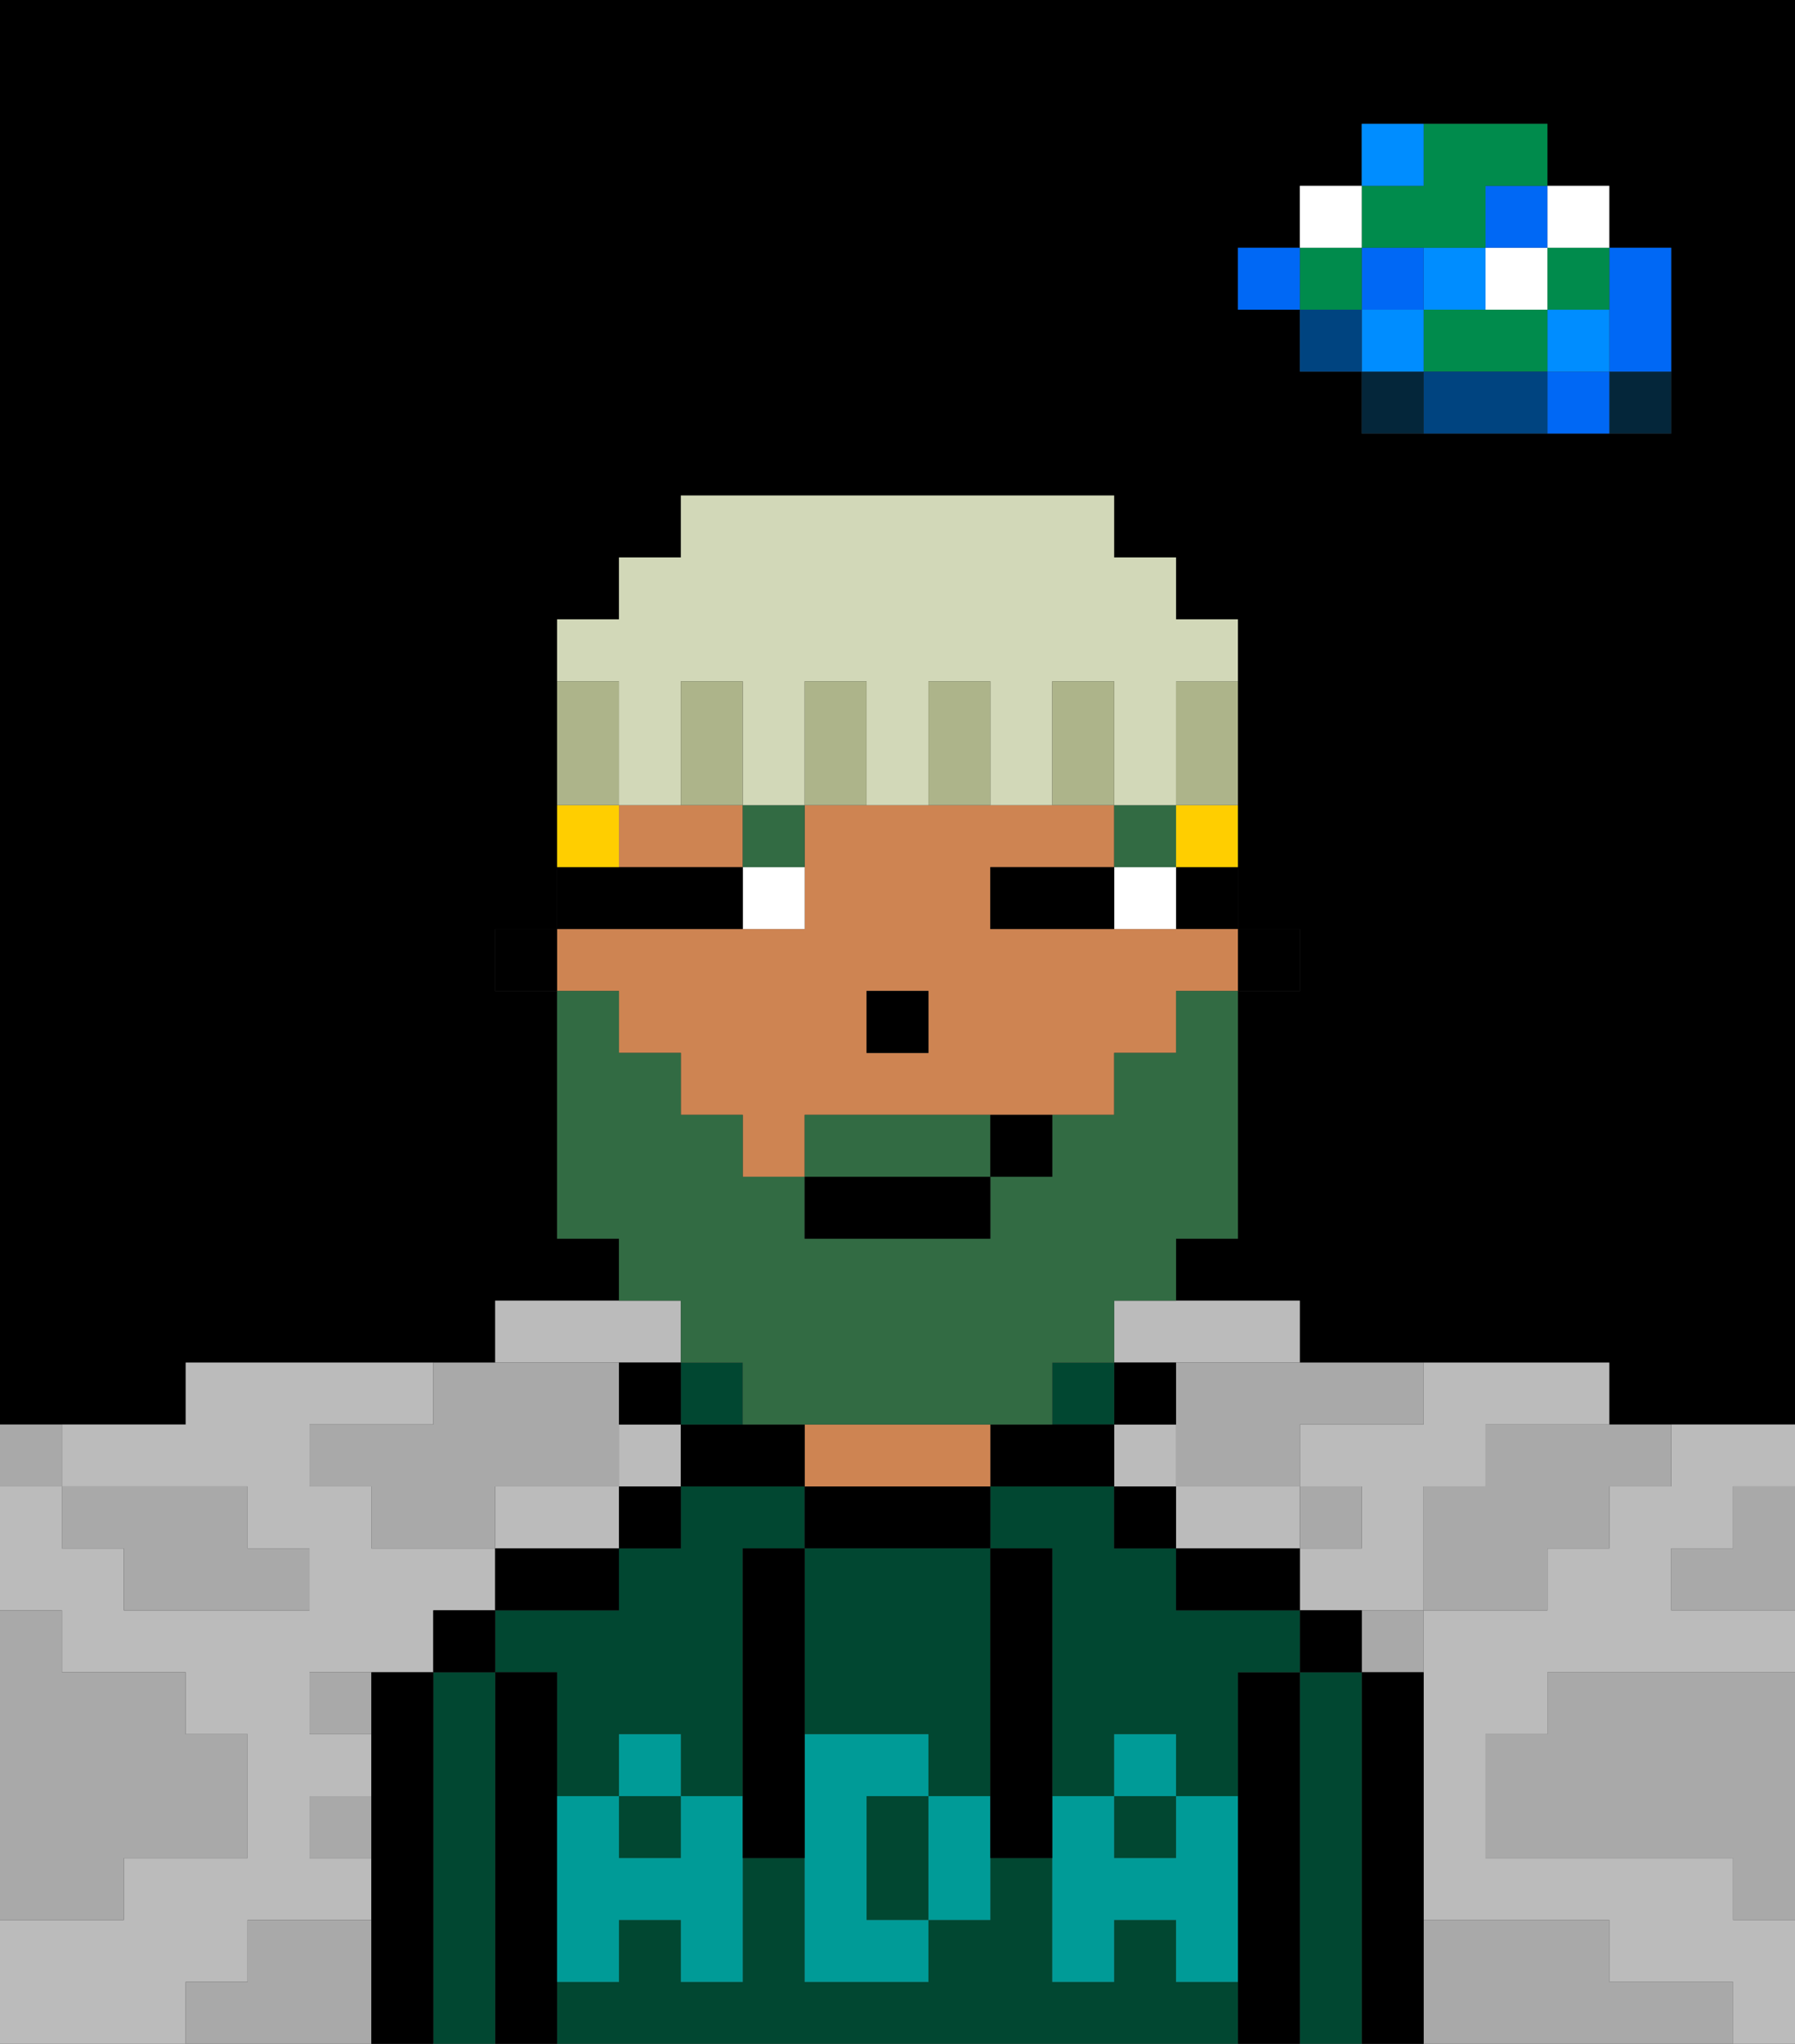 <svg xmlns="http://www.w3.org/2000/svg" viewBox="0 0 29 33"><rect x="0" y="0" width="29" height="33" fill="#333333" stroke="none"/><defs><style>polygon,rect,path{shape-rendering:crispedges;}polygon,rect,path{shape-rendering:crispedges;}.kb104-1{fill:#a9a9a9;}.kb104-2{fill:#bbbbbb;}.kb104-3{fill:#04263a;}.kb104-4{fill:#0068f5;}.kb104-5{fill:#008dff;}.kb104-6{fill:#008b4c;}.kb104-7{fill:#ffffff;}.kb104-8{fill:#004480;}.kb104-9{fill:#000000;}.kb104-10{fill:#014731;}.kb104-11{fill:#ce8452;}.kb104-12{fill:#009b97;}.kb104-13{fill:#326b43;}.kb104-14{fill:#326b43;}.kb104-15{fill:#ffce00;}.kb104-16{fill:#adb48a;}.kb104-17{fill:#d2d8b8;}</style></defs><polygon class="kb104-1" points="28 25 27 25 27 26 28 26 29 26 29 25 29 24 28 24 28 25"/><path class="kb104-9" d="M27,0H0V23H3V22H8V21h2V20H9V16H8V15H9V10h1V9h1V8h7V9h1v1h1v5h1v1H20v4H19v1h2v1h5v1h3V0H27Zm0,5V7H22V6H21V5H20V4h1V3h1V2h3V3h1V4h1Z"/><polygon class="kb104-1" points="27 32 26 32 26 31 25 31 24 31 23 31 23 32 23 33 24 33 25 33 26 33 27 33 28 33 28 32 27 32"/><polygon class="kb104-1" points="27 27 26 27 25 27 25 28 24 28 24 29 24 30 25 30 26 30 27 30 28 30 28 31 29 31 29 30 29 29 29 28 29 27 28 27 27 27"/><polygon class="kb104-2" points="10 25 10 24 9 24 8 24 8 25 9 25 10 25"/><rect class="kb104-2" x="18" y="23" width="1" height="1"/><polygon class="kb104-2" points="18 22 19 22 20 22 21 22 21 21 20 21 19 21 18 21 18 22"/><polygon class="kb104-2" points="20 25 21 25 21 24 20 24 19 24 19 25 20 25"/><polygon class="kb104-2" points="27 23 27 24 26 24 26 25 25 25 25 26 24 26 23 26 23 27 23 28 23 29 23 30 23 31 24 31 25 31 26 31 26 32 27 32 28 32 28 33 29 33 29 32 29 31 28 31 28 30 27 30 26 30 25 30 24 30 24 29 24 28 25 28 25 27 26 27 27 27 28 27 29 27 29 26 28 26 27 26 27 25 28 25 28 24 29 24 29 23 28 23 27 23"/><polygon class="kb104-2" points="22 23 21 23 21 24 22 24 22 25 21 25 21 26 22 26 23 26 23 25 23 24 24 24 24 23 25 23 26 23 26 22 25 22 24 22 23 22 23 23 22 23"/><polygon class="kb104-2" points="10 22 11 22 11 21 10 21 9 21 8 21 8 22 9 22 10 22"/><rect class="kb104-2" x="10" y="23" width="1" height="1"/><polygon class="kb104-2" points="4 32 4 31 5 31 6 31 6 30 5 30 5 29 6 29 6 28 5 28 5 27 6 27 7 27 7 26 8 26 8 25 7 25 6 25 6 24 5 24 5 23 6 23 7 23 7 22 6 22 5 22 4 22 3 22 3 23 2 23 1 23 1 24 2 24 3 24 4 24 4 25 5 25 5 26 4 26 3 26 2 26 2 25 1 25 1 24 0 24 0 25 0 26 1 26 1 27 2 27 3 27 3 28 4 28 4 29 4 30 3 30 2 30 2 31 1 31 0 31 0 32 0 33 1 33 2 33 3 33 3 32 4 32"/><rect class="kb104-3" x="26" y="6" width="1" height="1"/><polygon class="kb104-4" points="26 5 26 6 27 6 27 5 27 4 26 4 26 5"/><rect class="kb104-4" x="25" y="6" width="1" height="1"/><rect class="kb104-5" x="25" y="5" width="1" height="1"/><rect class="kb104-6" x="25" y="4" width="1" height="1"/><rect class="kb104-7" x="25" y="3" width="1" height="1"/><polygon class="kb104-1" points="24 23 24 24 23 24 23 25 23 26 24 26 25 26 25 25 26 25 26 24 27 24 27 23 26 23 25 23 24 23"/><polygon class="kb104-6" points="24 5 23 5 23 6 24 6 25 6 25 5 24 5"/><rect class="kb104-7" x="24" y="4" width="1" height="1"/><rect class="kb104-4" x="24" y="3" width="1" height="1"/><polygon class="kb104-8" points="24 6 23 6 23 7 24 7 25 7 25 6 24 6"/><rect class="kb104-5" x="23" y="4" width="1" height="1"/><rect class="kb104-1" x="22" y="26" width="1" height="1"/><rect class="kb104-3" x="22" y="6" width="1" height="1"/><rect class="kb104-5" x="22" y="5" width="1" height="1"/><rect class="kb104-4" x="22" y="4" width="1" height="1"/><polygon class="kb104-6" points="23 4 24 4 24 3 25 3 25 2 24 2 23 2 23 3 22 3 22 4 23 4"/><rect class="kb104-5" x="22" y="2" width="1" height="1"/><rect class="kb104-1" x="21" y="24" width="1" height="1"/><rect class="kb104-8" x="21" y="5" width="1" height="1"/><rect class="kb104-6" x="21" y="4" width="1" height="1"/><rect class="kb104-7" x="21" y="3" width="1" height="1"/><rect class="kb104-4" x="20" y="4" width="1" height="1"/><polygon class="kb104-1" points="19 22 19 23 19 24 20 24 21 24 21 23 22 23 23 23 23 22 22 22 21 22 20 22 19 22"/><rect class="kb104-1" x="5" y="27" width="1" height="1"/><polygon class="kb104-1" points="6 23 5 23 5 24 6 24 6 25 7 25 8 25 8 24 9 24 10 24 10 23 10 22 9 22 8 22 7 22 7 23 6 23"/><polygon class="kb104-1" points="6 31 5 31 4 31 4 32 3 32 3 33 4 33 5 33 6 33 6 32 6 31"/><rect class="kb104-1" x="5" y="29" width="1" height="1"/><polygon class="kb104-1" points="2 31 2 30 3 30 4 30 4 29 4 28 3 28 3 27 2 27 1 27 1 26 0 26 0 27 0 28 0 29 0 30 0 31 1 31 2 31"/><polygon class="kb104-1" points="2 25 2 26 3 26 4 26 5 26 5 25 4 25 4 24 3 24 2 24 1 24 1 25 2 25"/><rect class="kb104-1" y="23" width="1" height="1"/><polygon class="kb104-9" points="23 31 23 30 23 29 23 28 23 27 22 27 22 28 22 29 22 30 22 31 22 32 22 33 23 33 23 32 23 31"/><polygon class="kb104-10" points="22 31 22 30 22 29 22 28 22 27 21 27 21 28 21 29 21 30 21 31 21 32 21 33 22 33 22 32 22 31"/><rect class="kb104-9" x="21" y="26" width="1" height="1"/><polygon class="kb104-9" points="21 31 21 30 21 29 21 28 21 27 20 27 20 28 20 29 20 30 20 31 20 32 20 33 21 33 21 32 21 31"/><rect class="kb104-10" x="18" y="29" width="1" height="1"/><polygon class="kb104-10" points="10 28 11 28 11 29 12 29 12 28 12 27 12 26 12 25 13 25 13 24 12 24 11 24 11 25 10 25 10 26 9 26 8 26 8 27 9 27 9 28 9 29 10 29 10 28"/><polygon class="kb104-10" points="19 32 19 31 18 31 18 32 17 32 17 31 17 30 16 30 16 31 15 31 15 32 14 32 13 32 13 31 13 30 12 30 12 31 12 32 11 32 11 31 10 31 10 32 9 32 9 33 10 33 11 33 12 33 13 33 14 33 15 33 16 33 17 33 18 33 19 33 20 33 20 32 19 32"/><rect class="kb104-10" x="10" y="29" width="1" height="1"/><polygon class="kb104-10" points="20 26 19 26 19 25 18 25 18 24 17 24 16 24 16 25 17 25 17 26 17 27 17 28 17 29 18 29 18 28 19 28 19 29 20 29 20 28 20 27 21 27 21 26 20 26"/><polygon class="kb104-9" points="19 25 19 26 20 26 21 26 21 25 20 25 19 25"/><rect class="kb104-9" x="18" y="24" width="1" height="1"/><rect class="kb104-9" x="18" y="22" width="1" height="1"/><rect class="kb104-10" x="17" y="22" width="1" height="1"/><polygon class="kb104-9" points="17 24 18 24 18 23 17 23 16 23 16 24 17 24"/><polygon class="kb104-9" points="14 24 13 24 13 25 14 25 15 25 16 25 16 24 15 24 14 24"/><polygon class="kb104-11" points="14 24 15 24 16 24 16 23 15 23 14 23 13 23 13 24 14 24"/><polygon class="kb104-9" points="11 24 12 24 13 24 13 23 12 23 11 23 11 24"/><rect class="kb104-10" x="11" y="22" width="1" height="1"/><rect class="kb104-9" x="10" y="24" width="1" height="1"/><rect class="kb104-9" x="10" y="22" width="1" height="1"/><polygon class="kb104-9" points="10 26 10 25 9 25 8 25 8 26 9 26 10 26"/><polygon class="kb104-9" points="9 31 9 30 9 29 9 28 9 27 8 27 8 28 8 29 8 30 8 31 8 32 8 33 9 33 9 32 9 31"/><polygon class="kb104-10" points="8 31 8 30 8 29 8 28 8 27 7 27 7 28 7 29 7 30 7 31 7 32 7 33 8 33 8 32 8 31"/><rect class="kb104-9" x="7" y="26" width="1" height="1"/><polygon class="kb104-9" points="7 31 7 30 7 29 7 28 7 27 6 27 6 28 6 29 6 30 6 31 6 32 6 33 7 33 7 32 7 31"/><polygon class="kb104-10" points="14 25 13 25 13 26 13 27 13 28 14 28 15 28 15 29 16 29 16 28 16 27 16 26 16 25 15 25 14 25"/><polygon class="kb104-10" points="15 29 14 29 14 30 14 31 15 31 15 30 15 29"/><polygon class="kb104-12" points="19 30 18 30 18 29 17 29 17 30 17 31 17 32 18 32 18 31 19 31 19 32 20 32 20 31 20 30 20 29 19 29 19 30"/><rect class="kb104-12" x="18" y="28" width="1" height="1"/><polygon class="kb104-12" points="15 29 15 30 15 31 16 31 16 30 16 29 15 29"/><polygon class="kb104-12" points="14 30 14 29 15 29 15 28 14 28 13 28 13 29 13 30 13 31 13 32 14 32 15 32 15 31 14 31 14 30"/><polygon class="kb104-12" points="11 29 11 30 10 30 10 29 9 29 9 30 9 31 9 32 10 32 10 31 11 31 11 32 12 32 12 31 12 30 12 29 11 29"/><rect class="kb104-12" x="10" y="28" width="1" height="1"/><polygon class="kb104-9" points="13 28 13 27 13 26 13 25 12 25 12 26 12 27 12 28 12 29 12 30 13 30 13 29 13 28"/><polygon class="kb104-9" points="17 28 17 27 17 26 17 25 16 25 16 26 16 27 16 28 16 29 16 30 17 30 17 29 17 28"/><rect class="kb104-9" x="20" y="15" width="1" height="1"/><rect class="kb104-9" x="19" y="14" width="1" height="1"/><polygon class="kb104-11" points="11 13 10 13 10 14 11 14 12 14 12 13 11 13"/><path class="kb104-11" d="M10,17h1v1h1v1h1V18h5V17h1V16h1V15H16V14h2V13H13v2H9v1h1Zm4-1h1v1H14Z"/><rect class="kb104-9" x="8" y="15" width="1" height="1"/><rect class="kb104-9" x="14" y="16" width="1" height="1"/><rect class="kb104-7" x="18" y="14" width="1" height="1"/><rect class="kb104-7" x="12" y="14" width="1" height="1"/><polygon class="kb104-9" points="17 14 16 14 16 15 17 15 18 15 18 14 17 14"/><polygon class="kb104-9" points="11 15 12 15 12 14 11 14 10 14 9 14 9 15 10 15 11 15"/><rect class="kb104-13" x="18" y="13" width="1" height="1"/><rect class="kb104-13" x="12" y="13" width="1" height="1"/><polygon class="kb104-14" points="15 18 14 18 13 18 13 19 16 19 16 18 15 18"/><polygon class="kb104-14" points="11 22 12 22 12 23 13 23 14 23 15 23 16 23 17 23 17 22 18 22 18 21 19 21 19 20 20 20 20 19 20 18 20 17 20 16 19 16 19 17 18 17 18 18 17 18 17 19 16 19 16 20 13 20 13 19 12 19 12 18 11 18 11 17 10 17 10 16 9 16 9 17 9 18 9 19 9 20 10 20 10 21 11 21 11 22"/><rect class="kb104-9" x="13" y="19" width="3" height="1"/><rect class="kb104-9" x="16" y="18" width="1" height="1"/><rect class="kb104-15" x="19" y="13" width="1" height="1"/><rect class="kb104-15" x="9" y="13" width="1" height="1"/><polygon class="kb104-16" points="19 12 19 13 20 13 20 12 20 11 19 11 19 12"/><polygon class="kb104-17" points="10 12 10 13 11 13 11 12 11 11 12 11 12 12 12 13 13 13 13 12 13 11 14 11 14 12 14 13 15 13 15 12 15 11 16 11 16 12 16 13 17 13 17 12 17 11 18 11 18 12 18 13 19 13 19 12 19 11 20 11 20 10 19 10 19 9 18 9 18 8 17 8 16 8 15 8 14 8 13 8 12 8 11 8 11 9 10 9 10 10 9 10 9 11 10 11 10 12"/><polygon class="kb104-16" points="18 11 17 11 17 12 17 13 18 13 18 12 18 11"/><polygon class="kb104-16" points="16 11 15 11 15 12 15 13 16 13 16 12 16 11"/><polygon class="kb104-16" points="14 11 13 11 13 12 13 13 14 13 14 12 14 11"/><polygon class="kb104-16" points="12 12 12 11 11 11 11 12 11 13 12 13 12 12"/><polygon class="kb104-16" points="10 12 10 11 9 11 9 12 9 13 10 13 10 12"/></svg>